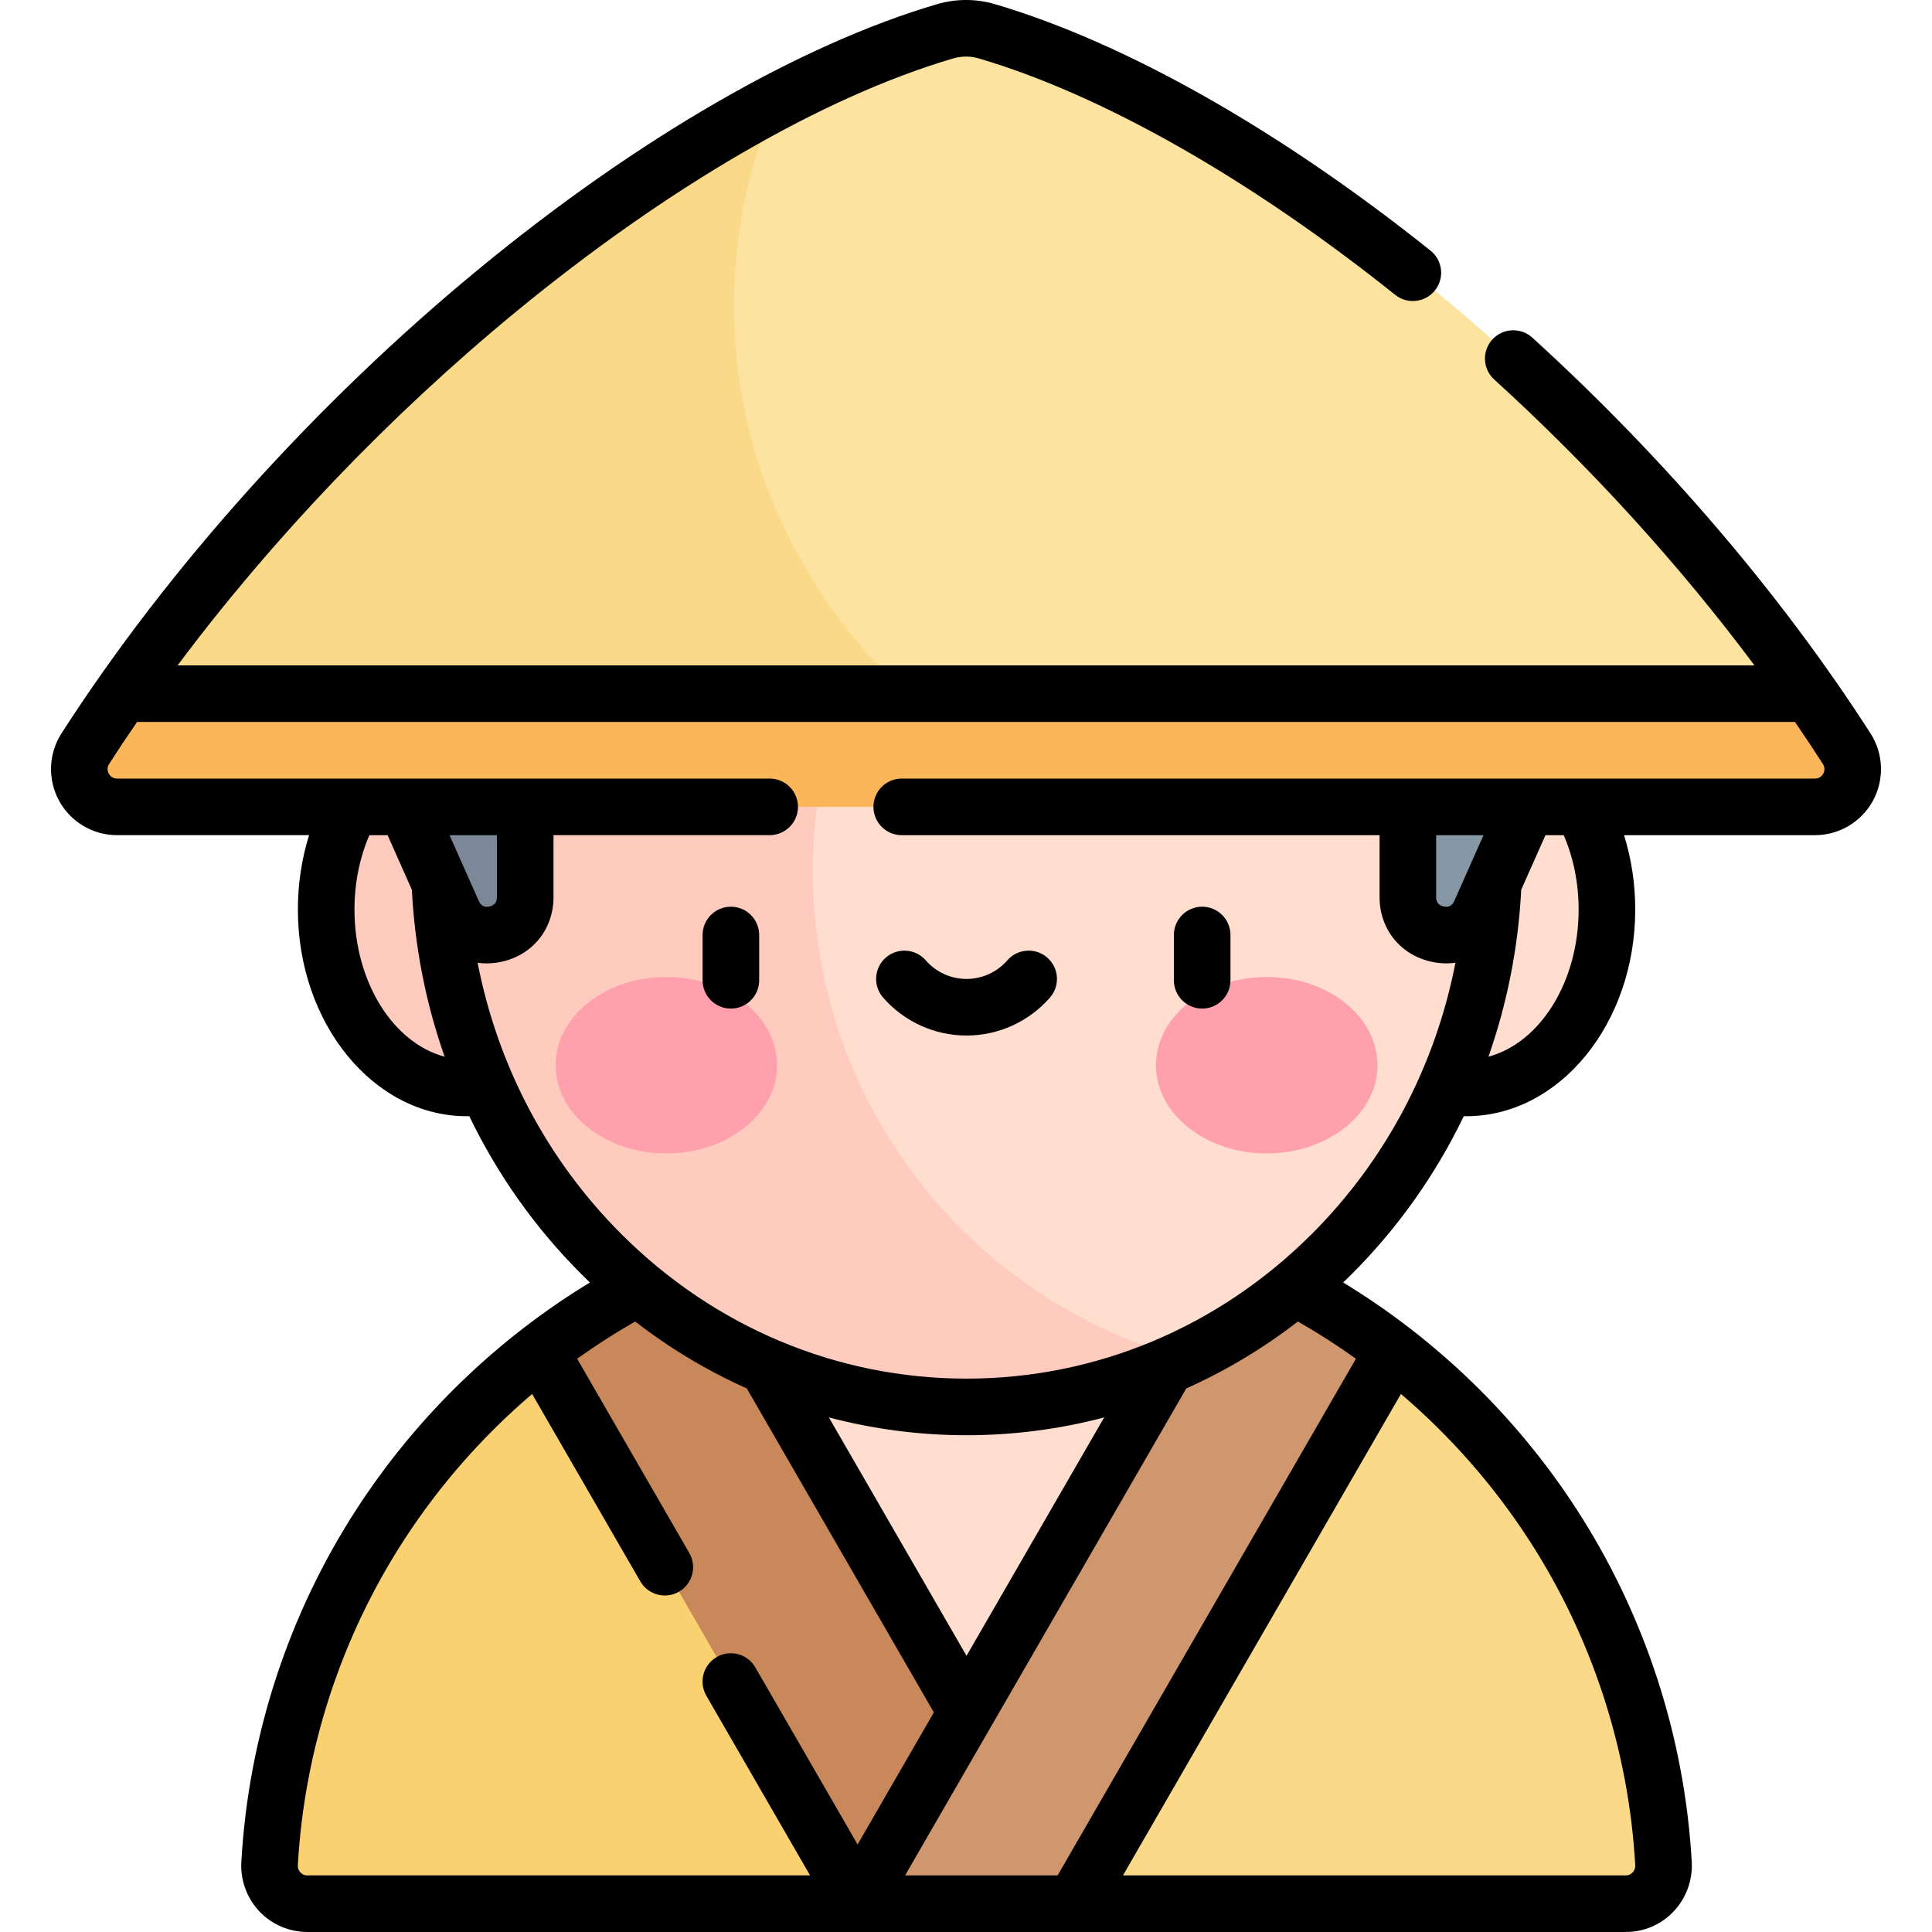 <svg id="Capa_1" enable-background="new 0 0 512 512" height="512" viewBox="0 0 512 512" width="512" xmlns="http://www.w3.org/2000/svg"><g><g><g><path d="m325.84 333.09c-8.106 44.692-31.343 94.932-69.7 130.72-34.623-36.949-59.443-86.731-69.7-130.72 21.52-8.77 45.05-13.59 69.7-13.59 24.66 0 48.19 4.82 69.7 13.59z" fill="#ffddcf"/><path d="m227.67 504.5h-146.25c-5.78 0-10.31-4.88-9.98-10.65 3.14-55.25 30.52-104.01 71.67-135.81 39.478 44.772 67.591 93.619 84.56 146.46z" fill="#f9d171"/><path d="m186.44 333.09 69.7 120.72c-1.361 21.59-11.877 37.725-28.87 50l-84.16-145.77c13.15-10.17 27.71-18.6 43.33-24.95z" fill="#c9885a"/><path d="m430.86 504.5h-146.25c14.402-54.127 43.038-102.773 84.56-146.46 41.15 31.8 68.53 80.56 71.67 135.81.32 5.77-4.21 10.65-9.98 10.65z" fill="#fad989"/><path d="m369.169 358.04-84.56 146.46h-57.74l98.97-171.41c15.62 6.35 30.18 14.78 43.33 24.95z" fill="#d0976f"/><g><g><path d="m395.85 227.56c0 58.89-33.7 109.6-82.13 132.42-73.57 0-124.455-61.646-124.455-123.276 0-64.76 56.828-136.059 133.225-137.044 43.68 24.56 73.36 72.62 73.36 127.9z" fill="#ffddcf"/><g><path d="m313.719 359.98c-17.56 8.27-37.05 12.87-57.58 12.87-77.16 0-139.7-65.05-139.7-145.29 0-80.25 62.54-145.3 139.7-145.3 24.01 0 46.61 6.3 66.35 17.4-61.09 12.42-107.07 66.45-107.07 131.21 0 61.63 41.63 113.53 98.3 129.11z" fill="#ffcbbe"/></g></g></g><ellipse cx="388.592" cy="241.05" fill="#ffddcf" rx="37.255" ry="47.263"/><ellipse cx="123.694" cy="241.05" fill="#ffcbbe" rx="37.255" ry="47.263"/><g><path d="m409.841 202.236-8.961-44.146c-95.27-117.651-192.013-116.109-289.614.41l-8.827 43.732 17.603 39.606c4.387 9.87 19.138 6.739 19.138-4.061v-50.435c0-12.976 12.165-22.516 24.766-19.424l44.505 10.921c31.299 7.68 63.989 7.683 95.289.009l44.598-10.935c12.601-3.09 24.763 6.451 24.763 19.425v50.44c0 10.801 14.752 13.931 19.138 4.061z" fill="#8697a6"/></g><path d="m266.679 184.32c-19.51 1.03-39.13-.79-58.23-5.48l-44.5-10.92c-12.6-3.09-24.77 6.45-24.77 19.42v50.44c0 10.8-14.75 13.93-19.14 4.06l-17.6-39.61 8.83-43.73c46.4-55.4 92.61-84.81 138.56-87.77-7.87 13.65-12.35 29.36-12.35 46.07 0 26.38 11.16 50.25 29.2 67.52z" fill="#7c8798"/><g><g><g><g><ellipse cx="176.584" cy="282.288" fill="#ffa1ac" rx="29.355" ry="23.377"/></g><g><ellipse cx="335.697" cy="282.288" fill="#ffa1ac" rx="29.355" ry="23.377"/></g></g></g></g></g><g><path d="m479.61 183.828c-81.989 12.902-161.935 13.647-239.46 0-39.89-24.569-63.222-51.938-63.222-92.008 0-19.05 13.204-47.974 28.672-64.772 15.64-8.24 30.77-14.61 44.89-18.76 3.6-1.05 7.42-1.05 11.02 0 67.79 19.949 158.9 90.819 218.1 175.54z" fill="#fce3a0"/><path d="m240.15 183.828c-64.06 21.41-133.997 18.591-207.76 0 46.87-67.07 113.75-125.47 173.21-156.78-7.18 16.7-11.12 34.91-11.12 53.96 0 40.07 17.43 76.369 45.67 102.82z" fill="#fad989"/><path d="m480.98 213.828h-449.96c-7.92 0-12.69-8.76-8.41-15.43 3.15-4.9 6.41-9.76 9.78-14.57h447.22c3.37 4.81 6.63 9.67 9.78 14.57 4.28 6.67-.49 15.43-8.41 15.43z" fill="#fab658"/></g></g><g><g><path d="m193.692 267.285c-4.142 0-7.5-3.358-7.5-7.5v-12c0-4.142 3.358-7.5 7.5-7.5s7.5 3.358 7.5 7.5v12c0 4.142-3.358 7.5-7.5 7.5z"/><path d="m318.589 267.285c-4.142 0-7.5-3.358-7.5-7.5v-12c0-4.142 3.358-7.5 7.5-7.5s7.5 3.358 7.5 7.5v12c0 4.142-3.358 7.5-7.5 7.5z"/><path d="m256.141 274.428c-8.478 0-16.54-3.671-22.118-10.073-2.721-3.123-2.396-7.86.727-10.582 3.123-2.721 7.86-2.396 10.582.727 2.729 3.132 6.669 4.928 10.81 4.928s8.081-1.796 10.81-4.928c2.722-3.123 7.459-3.448 10.582-.727 3.123 2.722 3.448 7.459.727 10.582-5.581 6.402-13.643 10.073-22.12 10.073z"/></g><path d="m495.699 194.346c-23.605-36.726-54.596-72.99-89.621-104.871-3.062-2.787-7.806-2.565-10.595.498-2.788 3.063-2.565 7.807.498 10.595 25.706 23.399 49.162 49.199 68.968 75.763h-417.877c25.039-33.532 55.994-65.989 89.338-93.444 40.476-33.327 81.742-57.265 116.182-67.399 2.23-.651 4.587-.651 6.801-.005 32.619 9.6 71.807 31.85 110.345 62.653 3.235 2.587 7.955 2.06 10.541-1.176 2.586-3.235 2.06-7.955-1.176-10.541-40.023-31.99-81.032-55.19-115.492-65.331-4.979-1.454-10.242-1.454-15.237.005-36.349 10.696-79.499 35.631-121.499 70.214-43.122 35.506-82.391 79.2-110.576 123.04-3.464 5.4-3.707 12.249-.632 17.874 3.069 5.617 8.953 9.106 15.355 9.106h50.891c-1.958 6.241-2.971 12.904-2.971 19.722 0 30.195 20.075 54.76 44.75 54.76.226 0 .451-.003.677-.007 7.438 15.451 17.444 29.623 29.75 41.905.732.731 1.471 1.452 2.215 2.165-24.702 15.018-45.891 35.538-61.692 59.84-18.182 27.963-28.793 60.367-30.687 93.707-.276 4.826 1.463 9.603 4.771 13.106 3.284 3.478 7.912 5.472 12.697 5.472h349.439c4.845 0 9.348-1.939 12.679-5.461 3.312-3.5 5.057-8.277 4.789-13.114-1.894-33.343-12.505-65.747-30.687-93.71-15.801-24.302-36.99-44.823-61.692-59.84.744-.713 1.483-1.435 2.215-2.165 12.306-12.282 22.311-26.454 29.75-41.905.226.004.451.007.677.007 24.681 0 44.76-24.565 44.76-54.76 0-6.826-1.012-13.488-2.969-19.72h50.599c6.402 0 12.286-3.489 15.355-9.106 3.071-5.623 2.828-12.472-.639-17.877zm-401.758 46.705c0-6.993 1.357-13.728 3.95-19.722h4.825l6.43 14.466c.781 15.288 3.732 30.168 8.679 44.24-13.605-3.651-23.884-19.743-23.884-38.984zm29.6-9.8c-.073-.184-.153-.364-.24-.54l-4.17-9.382h12.55v16.452c0 1.343-.666 2.166-1.979 2.445-1.319.28-2.261-.203-2.807-1.431zm63.644 218.129 27.493 47.62h-133.257c-.878 0-1.459-.419-1.791-.771-.286-.303-.757-.959-.701-1.953 1.746-30.738 11.528-60.609 28.288-86.384 9.368-14.407 20.788-27.373 33.801-38.477l28.668 49.656c1.389 2.406 3.91 3.751 6.502 3.751 1.272 0 2.562-.324 3.743-1.006 3.587-2.071 4.816-6.658 2.745-10.245l-29.729-51.492c4.949-3.545 10.083-6.839 15.38-9.863 9.218 7.131 19.141 13.069 29.582 17.737l49.57 85.856-20.208 35-27.095-46.928c-2.071-3.588-6.658-4.817-10.245-2.745-3.588 2.07-4.817 6.657-2.746 10.244zm32.478-73.749c11.793 3.114 24.029 4.719 36.477 4.719s24.683-1.605 36.476-4.719l-36.477 63.177zm185.402 32.26c16.759 25.775 26.541 55.646 28.287 86.374.055.999-.42 1.66-.709 1.964-.332.352-.911.77-1.783.77h-133.26l73.663-127.586c13.013 11.104 24.434 24.071 33.802 38.478zm-45.732-47.814-79.054 136.923h-40.418l74.51-129.048c10.44-4.667 20.364-10.606 29.582-17.737 5.297 3.024 10.431 6.317 15.38 9.862zm26.054-121.284c-.547 1.23-1.491 1.711-2.808 1.433-1.313-.279-1.979-1.102-1.979-2.445v-16.45h12.549zm32.963 2.258c0 19.242-10.284 35.334-23.894 38.984 4.947-14.072 7.899-28.952 8.679-44.24l6.429-14.464h4.835c2.593 5.977 3.951 12.712 3.951 19.72zm64.822-36.019c-.265.485-.902 1.299-2.192 1.299h-242.01c-4.142 0-7.5 3.358-7.5 7.5s3.358 7.5 7.5 7.5h126.63v16.45c0 8.478 5.571 15.356 13.864 17.117 1.299.276 2.588.41 3.852.41.808 0 1.605-.055 2.388-.163-5.307 27.307-18.466 52.315-38.136 71.947-24.721 24.671-57.19 38.259-91.427 38.259s-66.706-13.587-91.427-38.259c-19.671-19.632-32.829-44.64-38.137-71.947.783.107 1.58.163 2.388.163 1.264 0 2.553-.134 3.852-.41 8.292-1.761 13.864-8.64 13.864-17.117v-16.452h57.29c4.142 0 7.5-3.358 7.5-7.5s-3.358-7.5-7.5-7.5h-172.95c-1.29 0-1.927-.814-2.192-1.299-.268-.491-.613-1.479.091-2.575 2.385-3.71 4.853-7.42 7.398-11.124h439.369c2.539 3.699 5.004 7.408 7.39 11.12.708 1.102.363 2.09.095 2.581z"/></g></g></svg>